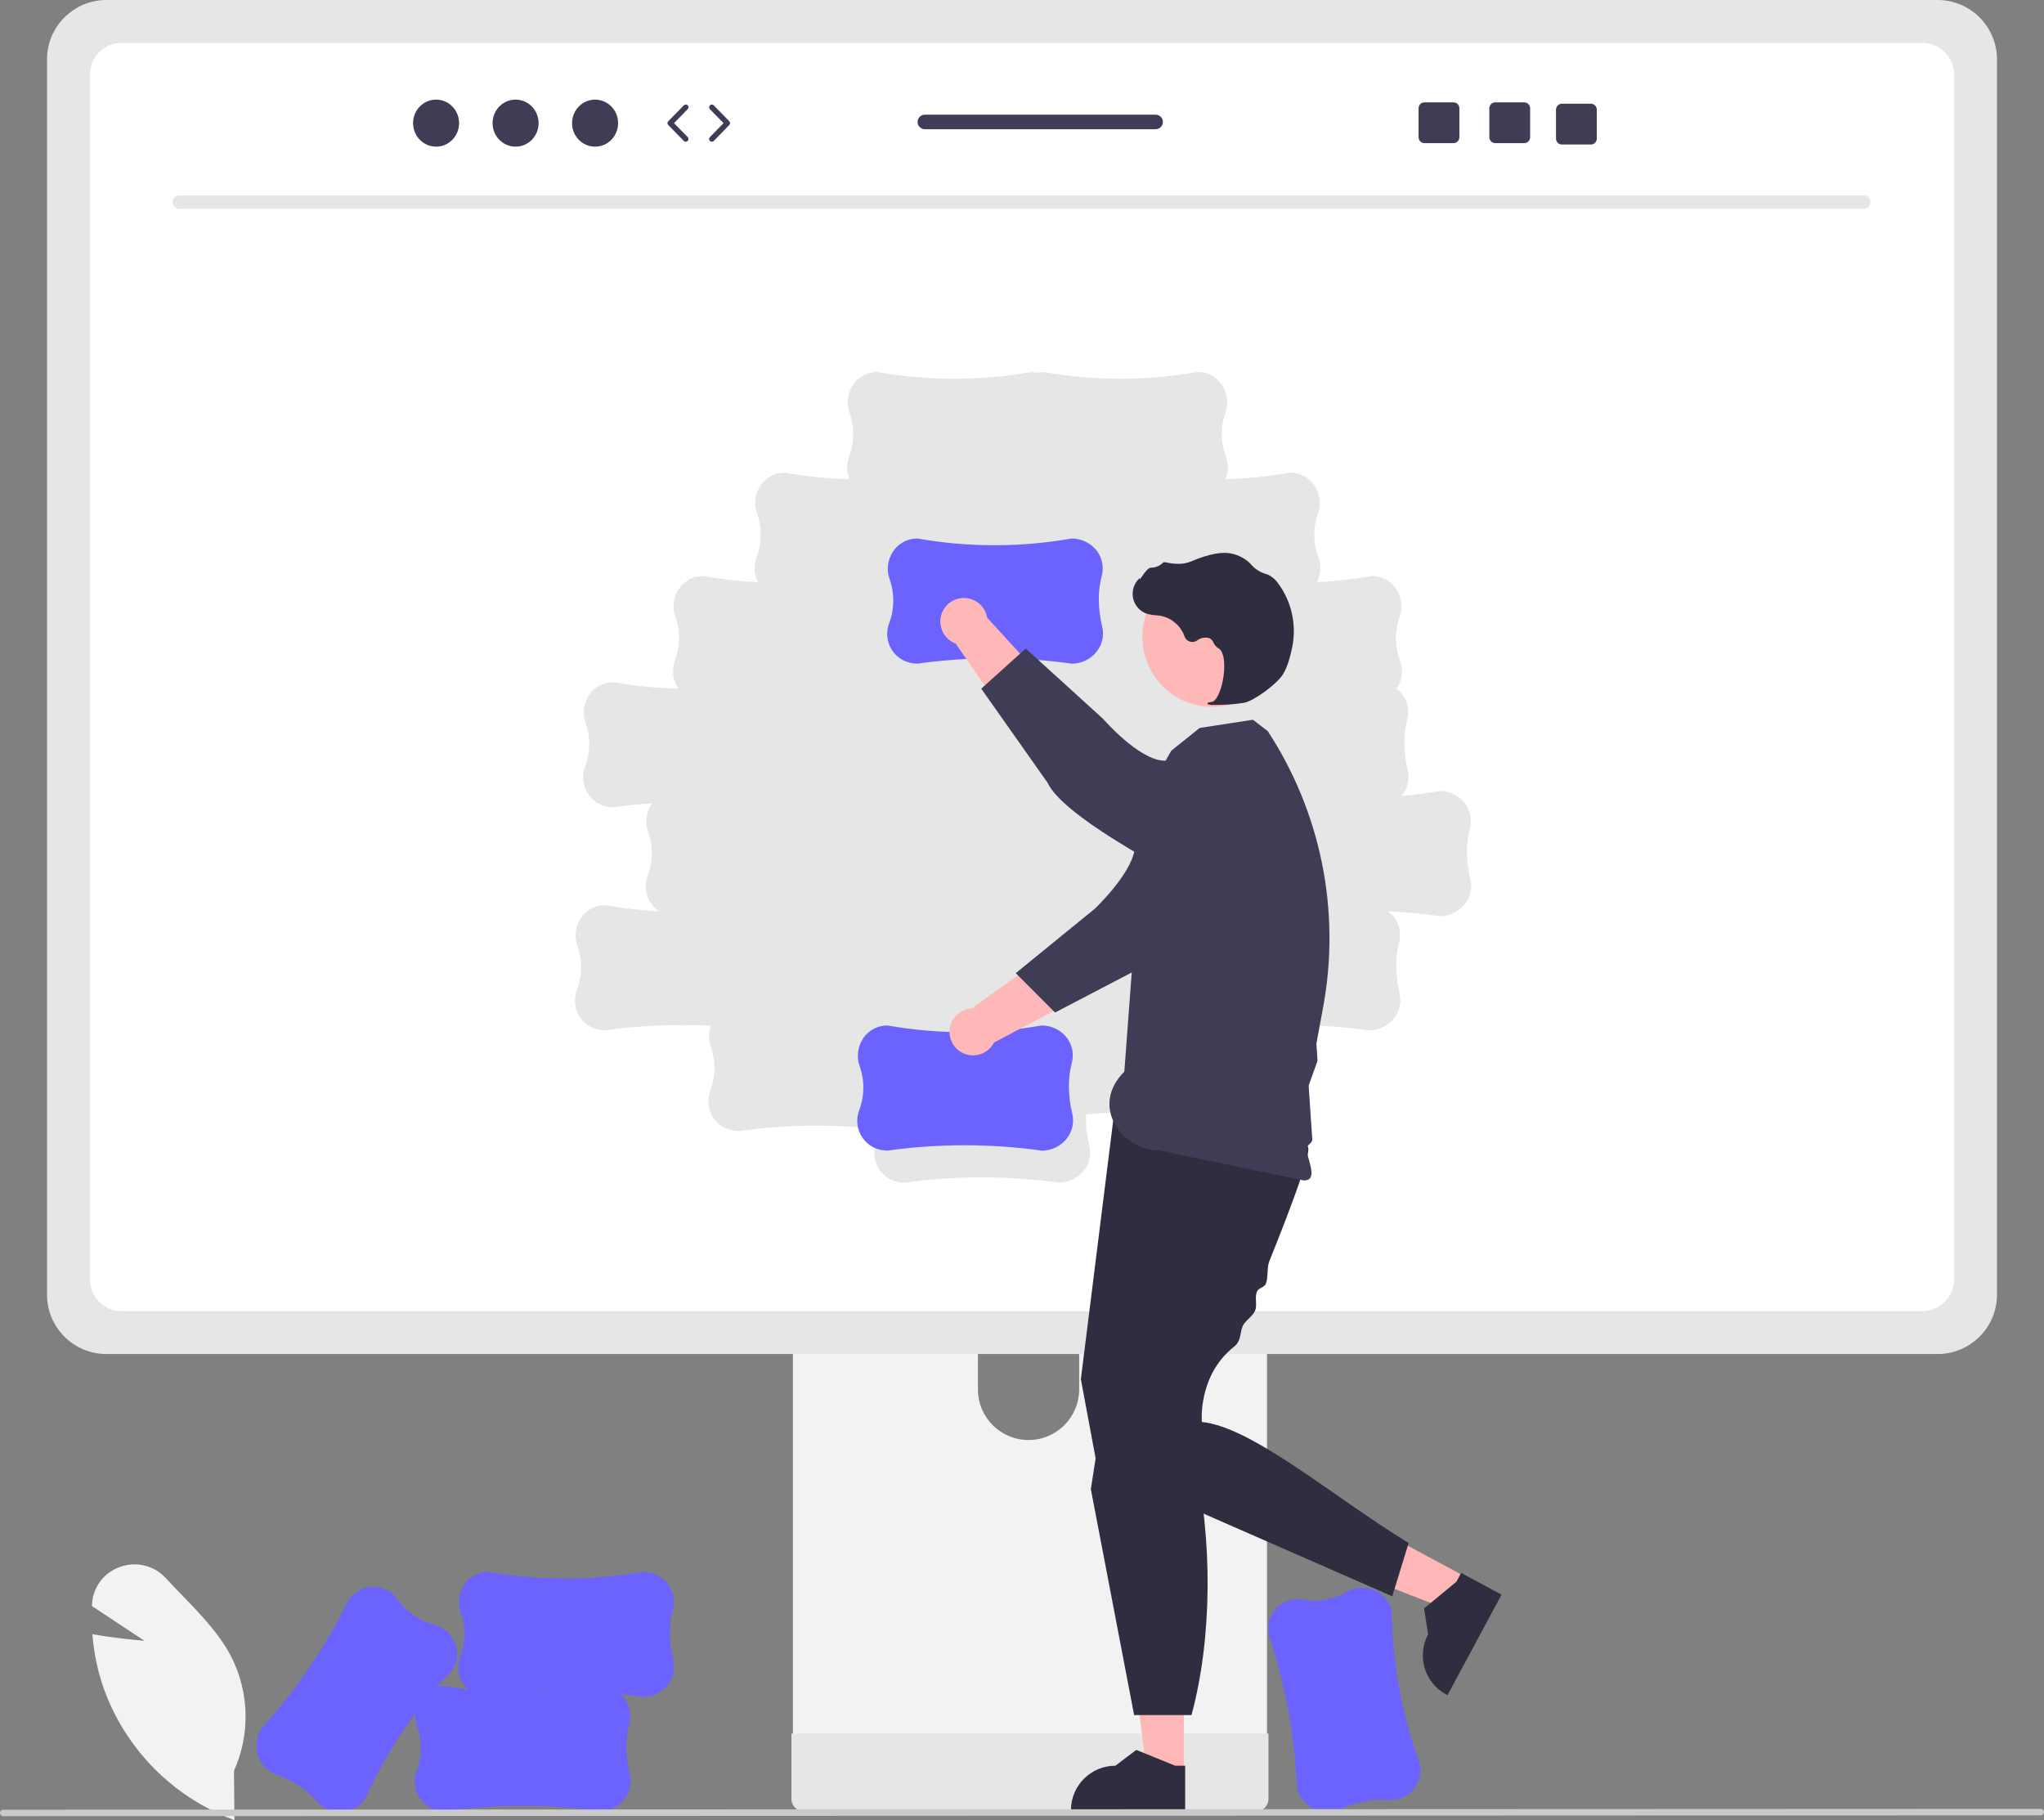 <svg width="429" height="382" viewBox="0 0 429 382" fill="none" xmlns="http://www.w3.org/2000/svg">
<rect x="0" y="0" width="429" height="382" fill="#808080" stroke="none"/>
<g clip-path="url(#clip0_6_1906)">
<path d="M49.205 382L48.832 381.861C36.185 377.093 26.277 367.004 21.739 354.276C20.51 350.738 19.731 347.06 19.421 343.328L19.39 342.972L19.742 343.035C23.942 343.788 28.351 344.205 30.316 344.368L19.294 337.077L19.314 336.698C19.486 333.139 21.806 330.042 25.175 328.877C28.576 327.622 32.398 328.561 34.83 331.249C35.925 332.438 37.084 333.635 38.204 334.792C42.053 338.769 46.033 342.882 48.55 347.737C52.336 355.217 52.541 364.006 49.109 371.655L49.205 382H49.205Z" fill="#F2F2F2"/>
<path d="M272.203 374.935L272.198 374.896C271.711 364.082 269.726 353.389 266.301 343.12L266.298 343.103C266.098 342.049 266.156 340.961 266.467 339.934C267.423 336.989 270.39 335.187 273.445 335.694C276.601 336.287 279.865 335.73 282.645 334.124C284.411 333.1 286.554 332.958 288.439 333.74C290.217 334.465 291.547 335.988 292.025 337.846C292.062 337.992 292.095 338.14 292.123 338.29C292.223 349.155 294.219 359.918 298.022 370.096L298.024 370.11C298.422 372.211 297.787 374.376 296.317 375.931C295.019 377.249 293.198 377.918 291.355 377.754C288.045 377.528 284.642 378.199 280.949 379.806C279.66 380.38 278.209 380.482 276.852 380.094C274.452 379.391 272.653 377.395 272.203 374.935V374.935Z" fill="#6C63FF"/>
<path d="M166.413 226.392V368.394H265.925V226.392C265.928 224.295 264.563 222.442 262.559 221.823C262.099 221.671 261.617 221.596 261.133 221.601H171.219C168.57 221.596 166.418 223.739 166.413 226.387V226.392V226.392ZM205.248 275.184C205.302 269.319 210.102 264.608 215.969 264.662C221.76 264.715 226.441 269.395 226.494 275.184V291.66C226.466 297.526 221.688 302.258 215.821 302.23C209.993 302.202 205.276 297.486 205.248 291.66V275.184V275.184Z" fill="#F2F2F2"/>
<path d="M166.108 363.852V377.546C166.113 379.022 167.305 380.219 168.781 380.232H263.556C265.035 380.224 266.23 379.024 266.229 377.546V363.852H166.108V363.852Z" fill="#E6E6E6"/>
<path d="M9.868 12.447V271.723C9.873 278.603 15.451 284.178 22.333 284.184H406.668C413.55 284.178 419.127 278.603 419.133 271.723V12.447C419.116 5.574 413.543 0.009 406.668 0H22.333C15.457 0.009 9.884 5.574 9.868 12.447H9.868Z" fill="#E6E6E6"/>
<path d="M403.461 9H25.539C21.857 9.008 18.877 11.993 18.877 15.673V268.524C18.883 272.2 21.862 275.178 25.539 275.184H403.461C407.138 275.178 410.117 272.2 410.123 268.524V15.673C410.123 11.993 407.143 9.008 403.461 9V9ZM308.129 188.639C306.999 190.87 304.708 192.274 302.207 192.268L302.168 192.265C298.545 191.761 294.908 191.428 291.258 191.267C291.825 191.673 292.324 192.166 292.736 192.728C293.795 194.245 294.121 196.156 293.623 197.938C292.798 201.15 292.837 204.618 293.744 208.54C294.073 209.913 293.908 211.357 293.279 212.62C292.15 214.851 289.859 216.255 287.357 216.249L287.318 216.246C278.666 215.042 269.906 214.808 261.202 215.551C261.167 215.77 261.124 215.99 261.068 216.21C260.242 219.421 260.281 222.889 261.188 226.812C261.517 228.184 261.353 229.628 260.724 230.891C259.594 233.122 257.303 234.526 254.802 234.52L254.762 234.518C245.877 233.281 236.878 233.069 227.944 233.886C227.876 236.117 228.108 238.346 228.633 240.515C228.962 241.887 228.797 243.332 228.168 244.595C227.039 246.826 224.748 248.23 222.246 248.224L222.207 248.221C211.483 246.727 200.603 246.727 189.879 248.221H189.862C188.788 248.225 187.729 247.97 186.776 247.477C184.054 245.999 182.823 242.754 183.879 239.844C184.203 238.928 184.443 237.984 184.598 237.025C174.77 235.892 164.838 236.009 155.039 237.373H155.022C153.948 237.377 152.889 237.121 151.936 236.628C149.214 235.151 147.983 231.906 149.039 228.995C150.197 226.001 150.245 222.692 149.172 219.666C148.667 218.247 148.667 216.697 149.172 215.278C141.785 214.902 134.379 215.226 127.053 216.246H127.035C125.962 216.25 124.903 215.995 123.949 215.502C121.228 214.024 119.996 210.78 121.052 207.869C122.211 204.875 122.259 201.566 121.186 198.54C120.501 196.617 120.753 194.485 121.866 192.775C122.903 191.16 124.643 190.13 126.559 190C126.709 189.99 126.86 189.984 127.013 189.984C130.767 190.64 134.556 191.068 138.361 191.266C135.934 189.671 134.917 186.62 135.902 183.888C137.061 180.894 137.108 177.585 136.036 174.559C135.351 172.636 135.602 170.504 136.716 168.794C136.764 168.72 136.82 168.655 136.871 168.584C134.163 168.771 131.461 169.051 128.766 169.426H128.749C127.675 169.43 126.616 169.175 125.663 168.682C122.941 167.204 121.71 163.96 122.766 161.049C123.925 158.055 123.972 154.746 122.9 151.72C122.215 149.797 122.466 147.665 123.58 145.955C124.616 144.34 126.357 143.31 128.272 143.18C128.423 143.17 128.574 143.164 128.727 143.164C133.24 143.954 137.805 144.414 142.385 144.539C141.216 142.855 140.929 140.713 141.614 138.781C142.772 135.787 142.82 132.477 141.748 129.452C141.063 127.529 141.314 125.397 142.427 123.687C143.464 122.072 145.205 121.042 147.12 120.912C147.27 120.902 147.422 120.896 147.574 120.896C151.394 121.564 155.251 121.996 159.123 122.189C158.291 120.614 158.155 118.763 158.748 117.084C159.907 114.09 159.954 110.78 158.882 107.755C158.197 105.832 158.448 103.7 159.562 101.99C160.599 100.375 162.339 99.345 164.254 99.215C164.405 99.204 164.556 99.199 164.709 99.199C169.203 99.986 173.748 100.444 178.309 100.572C177.688 99.105 177.637 97.46 178.167 95.958C179.326 92.964 179.373 89.654 178.301 86.628C177.616 84.706 177.867 82.574 178.981 80.864C180.018 79.249 181.758 78.219 183.673 78.088C183.824 78.078 183.975 78.073 184.128 78.073C194.832 79.956 205.782 79.958 216.486 78.077H216.499C217.325 78.247 218.178 78.247 219.004 78.077H219.017C229.721 79.958 240.671 79.956 251.375 78.073C251.528 78.073 251.679 78.078 251.83 78.088C253.745 78.219 255.485 79.249 256.522 80.864C257.636 82.574 257.887 84.706 257.202 86.628C256.13 89.654 256.177 92.964 257.336 95.958C257.865 97.46 257.815 99.105 257.194 100.572C261.755 100.444 266.3 99.986 270.794 99.199C270.947 99.199 271.098 99.204 271.249 99.215C273.164 99.345 274.904 100.375 275.941 101.99C277.055 103.7 277.306 105.832 276.621 107.755C275.549 110.78 275.596 114.09 276.755 117.084C277.348 118.763 277.212 120.614 276.38 122.189C280.252 121.996 284.109 121.564 287.929 120.896C288.081 120.896 288.232 120.902 288.383 120.912C290.298 121.042 292.039 122.072 293.076 123.687C294.189 125.397 294.44 127.529 293.755 129.452C292.683 132.477 292.731 135.787 293.889 138.781C294.575 140.717 294.285 142.866 293.11 144.551C293.62 144.936 294.071 145.393 294.449 145.908C295.509 147.425 295.834 149.336 295.337 151.118C294.511 154.33 294.55 157.798 295.457 161.72C295.786 163.093 295.622 164.537 294.993 165.8C294.762 166.25 294.482 166.672 294.157 167.059C296.831 166.824 299.498 166.473 302.158 166.007H302.172C304.311 166 306.325 167.019 307.586 168.747C308.645 170.264 308.97 172.175 308.473 173.957C307.648 177.169 307.687 180.637 308.594 184.559C308.923 185.932 308.758 187.376 308.129 188.639L308.129 188.639Z" fill="white"/>
<path d="M391.203 43.831H37.583C36.806 43.814 36.19 43.171 36.207 42.394C36.224 41.642 36.83 41.036 37.583 41.019H391.203C391.98 41.036 392.596 41.68 392.579 42.456C392.562 43.209 391.956 43.815 391.203 43.831Z" fill="#E6E6E6"/>
<path d="M218.665 241.489L218.626 241.486C207.902 239.992 197.022 239.992 186.298 241.486H186.281C185.207 241.49 184.148 241.234 183.194 240.741C180.473 239.264 179.241 236.019 180.297 233.108C181.456 230.115 181.504 226.805 180.431 223.779C179.746 221.857 179.998 219.725 181.111 218.014C182.148 216.399 183.888 215.37 185.804 215.239C185.954 215.229 186.105 215.224 186.258 215.224C196.962 217.107 207.912 217.108 218.616 215.228H218.63C220.769 215.22 222.783 216.239 224.044 217.967C225.103 219.484 225.429 221.396 224.931 223.178C224.106 226.389 224.145 229.857 225.052 233.78C225.381 235.152 225.216 236.596 224.587 237.859C223.458 240.09 221.167 241.494 218.665 241.489V241.489Z" fill="#6C63FF"/>
<path d="M251.645 185.506L243.018 178.369C236.548 181.759 226.703 195.293 226.703 195.293L203.992 211.623C201.265 211.752 199.159 214.068 199.289 216.795C199.419 219.521 201.735 221.626 204.463 221.497C206.233 221.412 207.822 220.387 208.629 218.81L239.487 202.509L251.645 185.506V185.506Z" fill="#FFB8B8"/>
<path d="M266.201 158.341C271.18 162.557 271.798 170.01 267.581 174.988C267.109 175.546 266.585 176.059 266.018 176.52L260.532 180.979C260.532 180.979 246.846 200.674 239.723 202.959L221.435 212.51L213.189 204.244L229.763 190.741C229.763 190.741 237.387 183.533 238.15 178.257C238.617 175.025 244.088 166.223 249.572 159.694C253.78 154.73 261.217 154.118 266.182 158.325L266.201 158.341V158.341Z" fill="#3F3D56"/>
<path d="M248.47 372.089L240.676 372.088L236.968 342.032L248.472 342.033L248.47 372.089Z" fill="#FFB6B6"/>
<path d="M248.745 380.218L224.776 380.217V379.914C224.776 374.763 228.953 370.587 234.105 370.587H234.106L238.484 367.267L246.653 370.588L248.745 370.588L248.745 380.218V380.218Z" fill="#2F2E41"/>
<path d="M307.86 331.076L304.169 337.938L275.933 326.971L281.381 316.842L307.86 331.076Z" fill="#FFB6B6"/>
<path d="M315.152 334.683L303.801 355.788L303.534 355.644C298.996 353.205 297.295 347.55 299.735 343.013L299.735 343.013L298.883 337.585L305.677 331.965L306.668 330.123L315.152 334.683V334.683Z" fill="#2F2E41"/>
<path d="M233.734 234.449L226.854 289.468L230.294 307.913L292.209 335.03L295.649 323.854C279.823 314.173 262.905 299.521 252.245 298.444C252.245 298.444 251.36 288.68 258.997 282.655C260.538 281.439 260.201 279.794 260.824 278.303C261.253 277.278 262.957 276.21 263.394 275.158C263.959 273.795 263.259 272.441 263.828 271.056C264.148 270.277 265.36 270.228 265.678 269.448C266.221 268.119 265.865 266.06 266.394 264.747C267.523 261.94 268.608 259.195 269.599 256.622C272.684 248.612 274.855 242.267 274.581 240.896C273.721 236.598 233.734 234.449 233.734 234.449V234.449Z" fill="#2F2E41"/>
<path d="M232.549 289.309L228.95 312.543L238.033 359.961H250.072C254.398 344.028 254.621 323.088 250.502 305.372L232.549 289.309V289.309Z" fill="#2F2E41"/>
<path d="M240.284 167.226L245.834 157.559L251.792 152.78L262.971 151.06L266.077 153.448C277.255 170.526 281.423 191.251 277.716 211.321L276.844 216.045L276.29 219.044L276.53 222.628L274.664 227.847L274.921 231.668L275.058 233.708L275.196 235.757L275.388 238.616C275.731 240.247 274 240.032 274.245 241.47C274.675 243.996 276.603 247.739 273.674 247.751L243.403 241.47C235.713 241.502 228.553 232.335 235.978 224.912L240.284 167.226H240.284Z" fill="#3F3D56"/>
<path d="M254.453 148.367C262.571 148.367 269.152 141.788 269.152 133.672C269.152 125.556 262.571 118.977 254.453 118.977C246.335 118.977 239.753 125.556 239.753 133.672C239.753 141.788 246.335 148.367 254.453 148.367Z" fill="#FFB8B8"/>
<path d="M254.702 147.95C256.853 147.983 259.002 147.833 261.128 147.501C263.234 147.073 267.947 143.62 269.26 141.543C270.236 139.999 270.861 137.589 271.212 135.839C272.17 131.155 271.097 126.285 268.259 122.438C267.72 121.642 266.975 121.007 266.104 120.599C266.027 120.569 265.948 120.542 265.868 120.52C264.599 120.186 263.458 119.48 262.593 118.494C262.426 118.295 262.244 118.108 262.049 117.934C261.071 117.109 259.912 116.527 258.666 116.236C256.655 115.698 253.745 116.232 250.017 117.825C248.144 118.625 246.095 118.336 244.519 117.994C244.34 117.959 244.155 118.022 244.034 118.16C243.364 118.789 242.48 119.142 241.56 119.146C240.997 119.171 240.406 119.95 239.691 120.967C239.529 121.198 239.34 121.467 239.204 121.631L239.186 121.316L238.867 121.668C237.228 123.474 237.364 126.266 239.17 127.905C239.656 128.346 240.234 128.672 240.861 128.862C241.428 129.013 242.008 129.105 242.594 129.138C242.948 129.17 243.315 129.203 243.667 129.264C245.961 129.734 247.841 131.374 248.615 133.584C248.94 134.489 249.937 134.96 250.843 134.635C250.985 134.584 251.12 134.515 251.244 134.429C251.987 133.851 252.967 133.673 253.866 133.952C254.249 134.165 254.547 134.503 254.711 134.91C254.909 135.362 255.238 135.746 255.655 136.011C257.083 136.747 257.181 140.007 256.668 142.724C256.174 145.343 255.197 147.238 254.293 147.331C253.596 147.403 253.517 147.453 253.466 147.576L253.421 147.686L253.5 147.789C253.884 147.928 254.294 147.983 254.702 147.95V147.95Z" fill="#2F2E41"/>
<path d="M224.948 139.284L224.908 139.281C214.184 137.787 203.305 137.787 192.581 139.281H192.563C191.49 139.285 190.431 139.03 189.477 138.537C186.756 137.059 185.524 133.814 186.58 130.904C187.739 127.91 187.786 124.6 186.714 121.574C186.029 119.652 186.28 117.52 187.394 115.81C188.431 114.194 190.171 113.165 192.086 113.034C192.237 113.024 192.388 113.019 192.541 113.019C203.245 114.902 214.195 114.904 224.899 113.023H224.912C227.052 113.016 229.066 114.034 230.327 115.763C231.386 117.28 231.711 119.191 231.214 120.973C230.388 124.185 230.427 127.653 231.334 131.575C231.663 132.947 231.499 134.392 230.87 135.655C229.74 137.886 227.449 139.29 224.948 139.284V139.284Z" fill="#6C63FF"/>
<path d="M238.694 173.894L244.776 164.494C240.652 158.467 226.056 150.274 226.056 150.274L207.18 129.634C206.732 126.941 204.186 125.121 201.492 125.569C198.798 126.016 196.978 128.562 197.426 131.255C197.716 133.002 198.92 134.461 200.581 135.077L220.382 163.81L238.694 173.894H238.694Z" fill="#FFB8B8"/>
<path d="M267.382 185.171C263.775 190.608 256.443 192.092 251.005 188.487C250.396 188.083 249.825 187.623 249.301 187.114L244.23 182.188C244.23 182.188 222.975 171.093 219.872 164.287L205.945 144.539L215.283 136.117L231.515 150.868C231.515 150.868 238.988 159.507 244.319 159.648C247.584 159.735 256.968 164.138 264.095 168.819C269.517 172.418 270.995 179.729 267.396 185.15L267.382 185.171V185.171Z" fill="#3F3D56"/>
<path d="M125.788 380.132L125.749 380.129C115.025 378.636 104.145 378.636 93.421 380.129H93.404C92.33 380.133 91.271 379.878 90.317 379.385C87.596 377.907 86.365 374.663 87.421 371.752C88.579 368.758 88.627 365.449 87.554 362.423C86.869 360.5 87.121 358.368 88.234 356.658C89.271 355.043 91.011 354.013 92.927 353.883C93.077 353.873 93.228 353.867 93.381 353.867C104.085 355.751 115.035 355.752 125.739 353.871H125.753C127.892 353.864 129.906 354.883 131.167 356.611C132.226 358.128 132.552 360.039 132.054 361.821C131.229 365.033 131.268 368.501 132.175 372.423C132.504 373.796 132.339 375.24 131.71 376.503C130.581 378.734 128.29 380.138 125.788 380.132H125.788Z" fill="#6C63FF"/>
<path d="M134.927 356.151L134.887 356.148C124.163 354.655 113.284 354.655 102.56 356.148H102.542C101.469 356.153 100.41 355.897 99.456 355.404C96.735 353.927 95.503 350.682 96.559 347.771C97.718 344.777 97.765 341.468 96.693 338.442C96.008 336.519 96.26 334.388 97.373 332.677C98.41 331.062 100.15 330.032 102.065 329.902C102.216 329.892 102.367 329.886 102.52 329.886C113.224 331.77 124.174 331.771 134.878 329.891H134.891C137.031 329.883 139.045 330.902 140.306 332.63C141.365 334.147 141.69 336.058 141.193 337.84C140.367 341.052 140.406 344.52 141.313 348.443C141.642 349.815 141.478 351.259 140.849 352.522C139.719 354.753 137.428 356.157 134.927 356.151H134.927Z" fill="#6C63FF"/>
<path d="M54.959 362.689L54.983 362.657C62.23 354.615 68.326 345.606 73.097 335.889L73.107 335.875C73.705 334.984 74.51 334.25 75.453 333.737C78.202 332.311 81.581 333.109 83.4 335.615C85.232 338.252 87.947 340.145 91.055 340.953C93.032 341.463 94.657 342.866 95.45 344.746C96.208 346.51 96.085 348.527 95.121 350.187C95.044 350.317 94.964 350.445 94.879 350.572C87.321 358.379 81.184 367.445 76.744 377.362L76.737 377.374C75.544 379.149 73.572 380.246 71.433 380.322C69.583 380.349 67.817 379.547 66.619 378.137C64.421 375.654 61.525 373.743 57.767 372.296C56.446 371.8 55.342 370.854 54.648 369.625C53.432 367.44 53.553 364.756 54.959 362.689V362.689Z" fill="#6C63FF"/>
<path d="M428.323 381.003L0.677 381.178C0.301 381.177 -0.002 380.871 9.50483e-06 380.495C0.002 380.122 0.304 379.821 0.677 379.819L428.323 379.643C428.699 379.645 429.002 379.951 429 380.327C428.998 380.699 428.696 381.001 428.323 381.003Z" fill="#CACACA"/>
<path d="M91.527 30.78C94.195 30.78 96.357 28.57 96.357 25.844C96.357 23.118 94.195 20.908 91.527 20.908C88.86 20.908 86.697 23.118 86.697 25.844C86.697 28.57 88.86 30.78 91.527 30.78Z" fill="#3F3D56"/>
<path d="M108.213 30.78C110.88 30.78 113.043 28.57 113.043 25.844C113.043 23.118 110.88 20.908 108.213 20.908C105.545 20.908 103.383 23.118 103.383 25.844C103.383 28.57 105.545 30.78 108.213 30.78Z" fill="#3F3D56"/>
<path d="M124.898 30.78C127.565 30.78 129.728 28.57 129.728 25.844C129.728 23.118 127.565 20.908 124.898 20.908C122.23 20.908 120.068 23.118 120.068 25.844C120.068 28.57 122.23 30.78 124.898 30.78Z" fill="#3F3D56"/>
<path d="M143.924 29.745C143.776 29.745 143.628 29.688 143.516 29.574L140.257 26.243C140.039 26.021 140.039 25.667 140.257 25.445L143.516 22.114C143.737 21.889 144.099 21.886 144.323 22.106C144.549 22.326 144.553 22.688 144.332 22.913L141.464 25.844L144.332 28.775C144.553 29 144.549 29.362 144.323 29.583C144.212 29.691 144.068 29.745 143.924 29.745V29.745Z" fill="#3F3D56"/>
<path d="M149.4 29.745C149.256 29.745 149.112 29.691 149.001 29.583C148.775 29.362 148.771 29.001 148.992 28.775L151.86 25.844L148.992 22.913C148.771 22.688 148.775 22.326 149.001 22.106C149.226 21.885 149.588 21.889 149.809 22.114L153.067 25.445C153.285 25.667 153.285 26.021 153.067 26.243L149.809 29.574C149.697 29.688 149.549 29.745 149.4 29.745V29.745Z" fill="#3F3D56"/>
<path d="M319.893 21.479H313.833C313.142 21.479 312.583 22.039 312.583 22.73V28.794C312.583 29.485 313.142 30.044 313.833 30.044H319.893C320.584 30.044 321.15 29.485 321.15 28.794V22.73C321.15 22.039 320.584 21.479 319.893 21.479Z" fill="#3F3D56"/>
<path d="M305.044 21.479H298.984C298.293 21.479 297.733 22.039 297.733 22.73V28.794C297.733 29.485 298.293 30.044 298.984 30.044H305.044C305.735 30.044 306.3 29.485 306.3 28.794V22.73C306.3 22.039 305.735 21.479 305.044 21.479Z" fill="#3F3D56"/>
<path d="M333.886 21.765H327.826C327.135 21.765 326.576 22.325 326.576 23.015V29.079C326.576 29.77 327.135 30.33 327.826 30.33H333.886C334.577 30.33 335.143 29.77 335.143 29.079V23.015C335.143 22.325 334.577 21.765 333.886 21.765Z" fill="#3F3D56"/>
<path d="M242.548 24.072H194.108C193.263 24.072 192.583 24.757 192.583 25.596C192.583 26.436 193.263 27.121 194.108 27.121H242.548C243.387 27.121 244.072 26.436 244.072 25.596C244.072 24.757 243.387 24.072 242.548 24.072V24.072Z" fill="#3F3D56"/>
</g>
<defs>
<clipPath id="clip0_6_1906">
<rect width="429" height="382" fill="white"/>
</clipPath>
</defs>
</svg>
